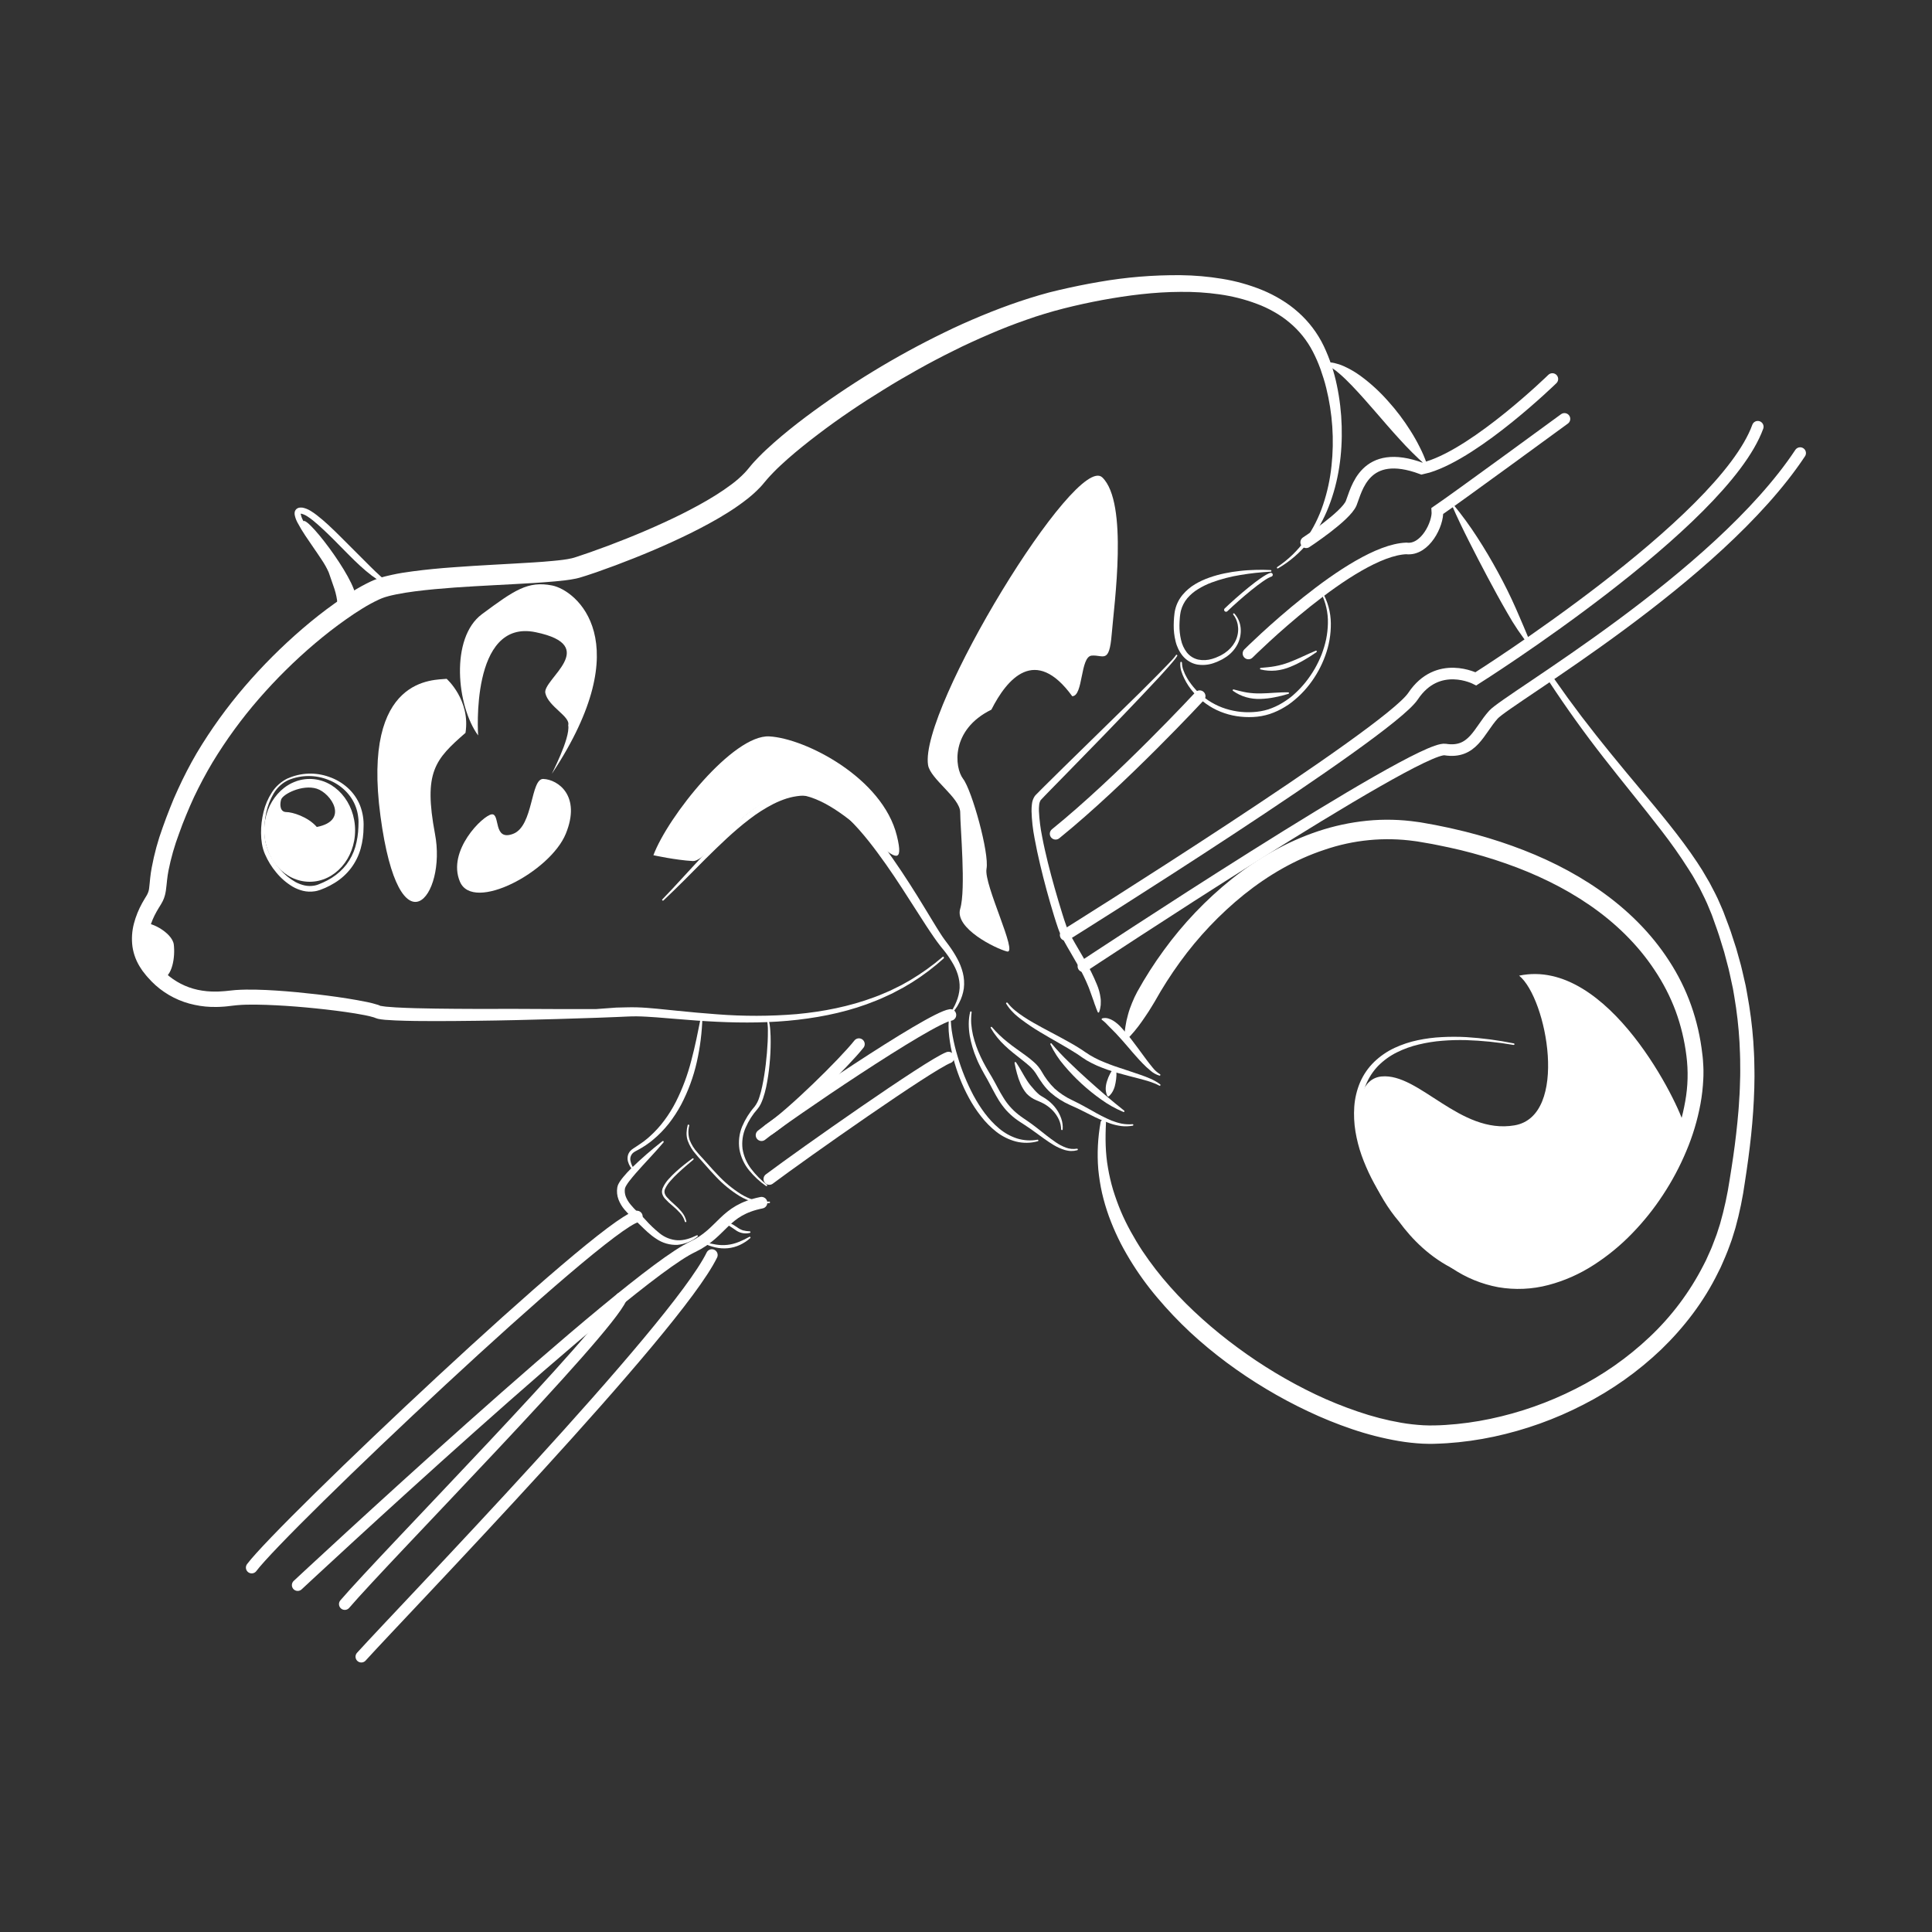 <?xml version="1.0" encoding="utf-8"?>
<!-- Generator: Adobe Illustrator 25.2.3, SVG Export Plug-In . SVG Version: 6.00 Build 0)  -->
<svg version="1.1" id="Layer_1" xmlns="http://www.w3.org/2000/svg" xmlns:xlink="http://www.w3.org/1999/xlink" x="0px" y="0px"
	 viewBox="0 0 500 500" style="enable-background:new 0 0 500 500;" xml:space="preserve">
<rect x="0" y="0" width="500" height="500" fill="#333333" stroke="none"/>
<style type="text/css">
	.st0{fill:#FFFFFF;}
	.st1{fill:#FFFFFF;stroke:#FFFFFF;stroke-miterlimit:10;}
	.st2{fill:none;stroke:#FFFFFF;stroke-linecap:round;stroke-miterlimit:10;}
	.st3{fill:none;stroke:#FFFFFF;stroke-width:3;stroke-linecap:round;stroke-miterlimit:10;}
</style>
<g>
	<path class="st0" d="M244.34,247.94c-2.58,2.34-5.36,4.45-8.31,6.3l-2.25,1.34l-2.31,1.22l-0.58,0.31l-0.59,0.27l-1.19,0.55
		c-0.4,0.18-0.8,0.37-1.19,0.54l-1.19,0.49c-6.47,2.66-13.37,4.16-20.31,4.96c-6.94,0.8-13.94,0.84-20.91,0.51
		c-3.48-0.16-6.95-0.43-10.41-0.72l-5.18-0.42c-1.72-0.12-3.44-0.24-5.12-0.26c-1.68-0.02-3.41,0.11-5.14,0.17l-5.21,0.2l-10.4,0.33
		c-6.94,0.2-13.88,0.37-20.82,0.45c-3.47,0.04-6.95,0.08-10.42,0.08s-6.96-0.02-10.47-0.17c-0.88-0.04-1.77-0.09-2.67-0.16
		l-0.7-0.08l-0.35-0.04l-0.4-0.07l-0.4-0.07c-0.19-0.05-0.4-0.12-0.59-0.19l-0.31-0.12l-0.07-0.03l-0.12-0.04
		c-0.76-0.23-1.53-0.41-2.31-0.56c-0.82-0.16-1.66-0.31-2.5-0.45c-3.37-0.54-6.79-0.96-10.21-1.31c-3.42-0.35-6.85-0.63-10.27-0.8
		c-1.71-0.09-3.42-0.15-5.12-0.17c-1.7-0.02-3.39,0-5.01,0.15c-0.4,0.03-0.8,0.08-1.19,0.13l-1.36,0.16
		c-0.46,0.06-0.92,0.08-1.39,0.11c-0.47,0.03-0.92,0.06-1.39,0.05c-1.88,0.04-3.76-0.14-5.6-0.54c-3.76-0.77-7.24-2.52-10.11-5.07
		c-0.7-0.63-1.37-1.31-1.99-2.02c-0.33-0.35-0.62-0.72-0.91-1.1l-0.44-0.55c-0.14-0.2-0.28-0.4-0.42-0.63
		c-1.16-1.7-1.92-3.64-2.22-5.67c-0.27-2-0.14-4.04,0.37-6c0.49-1.85,1.21-3.64,2.14-5.31c0.22-0.4,0.46-0.8,0.69-1.19l0.36-0.59
		l0.09-0.15c0.03-0.04,0.05-0.08,0.07-0.12l0.1-0.19c0.28-0.53,0.45-1.11,0.5-1.7c0.1-0.72,0.16-1.63,0.26-2.52
		c0.1-0.89,0.22-1.82,0.4-2.72c0.66-3.54,1.6-7.01,2.84-10.39c0.58-1.68,1.22-3.31,1.86-4.95c0.63-1.64,1.33-3.29,2.08-4.89
		c1.47-3.23,3.1-6.38,4.89-9.44c3.63-6.08,7.78-11.83,12.39-17.2c4.6-5.36,9.61-10.36,14.97-14.97c2.68-2.3,5.46-4.5,8.36-6.56
		c1.44-1.04,2.93-2.03,4.46-2.98c1.55-0.98,3.17-1.87,4.83-2.66c0.45-0.2,0.88-0.4,1.36-0.57c0.24-0.09,0.48-0.18,0.71-0.26
		l0.69-0.21c0.47-0.15,0.92-0.26,1.37-0.37c0.45-0.12,0.9-0.22,1.35-0.31c1.79-0.4,3.56-0.67,5.32-0.9c3.52-0.47,7.01-0.8,10.5-1.05
		c6.97-0.53,13.92-0.82,20.79-1.26c1.72-0.11,3.43-0.23,5.11-0.4c0.84-0.08,1.68-0.16,2.49-0.27c0.81-0.1,1.59-0.23,2.31-0.4
		l0.47-0.12l0.59-0.18l1.19-0.4c0.8-0.27,1.6-0.54,2.42-0.82c1.59-0.56,3.22-1.15,4.82-1.75c6.42-2.42,12.74-5.09,18.85-8.11
		c3.04-1.53,6.04-3.13,8.87-4.91c1.42-0.88,2.79-1.82,4.09-2.79c1.27-0.93,2.46-1.98,3.55-3.12c0.27-0.27,0.48-0.56,0.73-0.83
		l0.88-1.06c0.3-0.38,0.62-0.7,0.93-1.05c0.31-0.35,0.63-0.68,0.95-1c1.27-1.31,2.59-2.52,3.93-3.71c2.67-2.36,5.42-4.56,8.24-6.68
		c11.25-8.42,23.27-15.76,35.91-21.9c3.15-1.55,6.37-2.98,9.62-4.33c3.25-1.35,6.55-2.6,9.9-3.73c1.67-0.58,3.37-1.08,5.06-1.59
		c1.69-0.51,3.41-0.95,5.15-1.35c3.44-0.8,6.87-1.51,10.35-2.1c6.97-1.22,14.03-1.8,21.11-1.74c3.57,0.04,7.14,0.35,10.66,0.93
		c3.57,0.57,7.07,1.55,10.42,2.91c1.69,0.69,3.33,1.52,4.89,2.47c1.58,0.95,3.07,2.04,4.44,3.27c2.77,2.45,5.02,5.43,6.62,8.76
		c1.54,3.25,2.68,6.67,3.4,10.19c0.73,3.47,1.14,7.01,1.24,10.55c0.2,7.06-0.76,14.2-3.35,20.79c-1.26,3.3-3.02,6.39-5.2,9.16
		c-2.19,2.76-4.88,5.08-7.93,6.85c-0.1,0.05-0.22,0.02-0.27-0.08c-0.05-0.09-0.02-0.21,0.06-0.26l0,0c2.86-1.9,5.35-4.31,7.33-7.11
		c1.96-2.79,3.5-5.86,4.57-9.1c1.08-3.23,1.8-6.57,2.15-9.96c0.74-6.77,0.27-13.61-1.37-20.22c-0.4-1.64-0.92-3.24-1.47-4.82
		c-0.56-1.56-1.23-3.09-1.99-4.56c-1.5-2.9-3.56-5.46-6.07-7.54c-1.25-1.05-2.59-1.97-4.01-2.76c-1.42-0.81-2.91-1.51-4.45-2.07
		c-3.11-1.17-6.35-1.98-9.64-2.44c-3.33-0.47-6.69-0.68-10.06-0.64c-6.77,0.03-13.54,0.88-20.26,2.11c-3.35,0.62-6.71,1.36-10,2.19
		c-1.64,0.4-3.27,0.89-4.9,1.37s-3.24,1.02-4.84,1.59c-3.22,1.12-6.39,2.36-9.53,3.72c-1.57,0.66-3.13,1.38-4.68,2.08
		s-3.09,1.45-4.62,2.22c-3.07,1.51-6.1,3.11-9.09,4.78c-2.99,1.67-5.97,3.4-8.87,5.21c-5.84,3.58-11.55,7.43-16.97,11.55
		c-2.72,2.06-5.38,4.19-7.92,6.42c-1.25,1.12-2.5,2.25-3.64,3.43c-0.29,0.29-0.58,0.59-0.84,0.88c-0.26,0.3-0.56,0.59-0.8,0.89
		l-0.8,0.94c-0.33,0.38-0.64,0.8-0.98,1.13c-1.3,1.37-2.73,2.62-4.25,3.74c-1.47,1.11-2.97,2.13-4.5,3.07
		c-3.05,1.91-6.18,3.56-9.34,5.14c-6.33,3.12-12.8,5.83-19.37,8.3c-1.64,0.61-3.29,1.21-4.95,1.79c-0.83,0.29-1.66,0.57-2.51,0.84
		l-1.28,0.4l-0.66,0.2l-0.8,0.2c-1,0.21-1.92,0.35-2.82,0.46s-1.79,0.2-2.68,0.28c-1.77,0.16-3.52,0.28-5.26,0.4
		c-6.97,0.43-13.88,0.71-20.74,1.19c-3.43,0.25-6.84,0.55-10.2,0.98c-1.68,0.22-3.34,0.47-4.94,0.8c-0.4,0.08-0.8,0.16-1.19,0.26
		s-0.8,0.19-1.14,0.3l-0.55,0.16l-0.51,0.18c-0.33,0.11-0.69,0.28-1.04,0.43c-1.48,0.69-2.91,1.47-4.29,2.33
		c-1.42,0.87-2.83,1.8-4.21,2.79c-2.76,1.94-5.44,4.03-8.04,6.23c-5.2,4.4-10.05,9.2-14.52,14.34c-4.46,5.13-8.47,10.63-12,16.45
		c-1.74,2.92-3.33,5.91-4.78,8.96c-0.72,1.53-1.37,3.09-2.03,4.66c-0.66,1.57-1.28,3.19-1.84,4.78c-1.18,3.13-2.1,6.35-2.75,9.63
		c-0.15,0.8-0.27,1.59-0.36,2.43s-0.16,1.65-0.3,2.65c-0.02,0.23-0.09,0.51-0.14,0.77c-0.05,0.28-0.12,0.55-0.21,0.82
		c-0.08,0.29-0.18,0.57-0.31,0.84c-0.06,0.14-0.12,0.28-0.18,0.4l-0.22,0.4l-0.22,0.4l-0.1,0.16l-0.08,0.13l-0.32,0.51
		c-0.21,0.35-0.42,0.69-0.61,1.04c-1.57,2.77-2.5,5.8-2.12,8.59c0.19,1.41,0.71,2.76,1.5,3.94c0.1,0.15,0.19,0.31,0.3,0.46
		l0.36,0.47c0.24,0.31,0.47,0.63,0.74,0.92c0.51,0.59,1.06,1.15,1.63,1.68c2.32,2.1,5.15,3.56,8.21,4.22
		c1.56,0.33,3.15,0.49,4.75,0.45c0.4,0,0.8,0,1.19-0.04s0.8-0.03,1.19-0.08l1.23-0.13c0.47-0.06,0.94-0.11,1.39-0.14
		c1.84-0.13,3.62-0.14,5.39-0.1c1.77,0.03,3.52,0.13,5.28,0.24c3.5,0.23,6.98,0.57,10.45,0.97c3.47,0.41,6.93,0.88,10.4,1.5
		c0.87,0.15,1.74,0.32,2.61,0.5c0.92,0.19,1.84,0.43,2.73,0.71l0.19,0.06l0.23,0.1l0.23,0.1c0.11,0.05,0.05,0,0.07,0.03h0.03
		l0.25,0.02l0.25,0.05l0.29,0.04l0.59,0.08c0.82,0.08,1.66,0.14,2.51,0.19c3.41,0.19,6.87,0.26,10.33,0.31
		c3.45,0.05,6.92,0.07,10.38,0.08c6.92,0,13.85-0.03,20.79,0.04h10.39l5.18-0.38c1.74-0.02,3.43-0.12,5.26-0.07
		c1.83,0.05,3.52,0.2,5.26,0.36l5.18,0.52c3.44,0.35,6.88,0.67,10.33,0.92c6.87,0.54,13.78,0.53,20.65-0.04
		c6.85-0.64,13.66-1.97,20.1-4.38l1.19-0.45c0.4-0.16,0.8-0.33,1.19-0.5l1.19-0.51l0.59-0.25l0.58-0.29l2.31-1.14l2.25-1.27
		c2.97-1.77,5.78-3.78,8.4-6.03l0,0c0.09-0.07,0.21-0.06,0.28,0.03c0.06,0.08,0.06,0.2-0.02,0.27L244.34,247.94z"/>
	<path class="st0" d="M171.39,232.78c1.78-1.83,3.5-3.7,5.23-5.58l5.18-5.62c1.74-1.86,3.52-3.7,5.36-5.49s3.74-3.52,5.75-5.14
		c2.01-1.65,4.18-3.1,6.46-4.35c1.16-0.62,2.38-1.16,3.62-1.59c1.27-0.43,2.59-0.72,3.92-0.87c1.36-0.14,2.73-0.09,4.07,0.15
		l1.02,0.23c0.33,0.09,0.65,0.22,0.98,0.33l0.49,0.17l0.46,0.21c0.31,0.14,0.62,0.28,0.92,0.43c2.32,1.28,4.46,2.87,6.35,4.72
		c1.87,1.8,3.63,3.72,5.26,5.73c1.64,1.99,3.19,4.07,4.64,6.17c2.94,4.21,5.69,8.54,8.33,12.9c1.34,2.17,2.63,4.38,3.98,6.47
		c0.34,0.53,0.69,1.05,1.05,1.54l1.14,1.53c0.78,1.06,1.48,2.17,2.11,3.33c0.65,1.17,1.14,2.42,1.47,3.71
		c0.33,1.31,0.42,2.67,0.26,4.02c-0.19,1.32-0.6,2.6-1.23,3.78l-0.47,0.86l-0.55,0.8c-0.18,0.28-0.37,0.54-0.58,0.8l-0.61,0.75
		l0.04-0.1l0,0c-0.01,1.82,0.15,3.65,0.5,5.44c0.33,1.79,0.76,3.57,1.29,5.31c1.03,3.5,2.41,6.88,4.11,10.1
		c1.74,3.19,3.84,6.2,6.6,8.5c1.36,1.16,2.93,2.04,4.63,2.6c1.72,0.54,3.55,0.66,5.32,0.34c0.11-0.02,0.22,0.05,0.24,0.16
		c0.02,0.11-0.05,0.22-0.16,0.24c-1.84,0.51-3.78,0.53-5.63,0.07c-1.86-0.49-3.59-1.35-5.1-2.53c-1.49-1.17-2.82-2.52-3.97-4.02
		c-1.16-1.48-2.2-3.06-3.09-4.71c-0.9-1.65-1.69-3.35-2.37-5.09c-0.68-1.74-1.26-3.52-1.73-5.33c-0.47-1.81-0.81-3.65-1.03-5.51
		c-0.23-1.86-0.23-3.75,0.02-5.61l0,0v-0.04l0.04-0.06l0.51-0.8c0.17-0.26,0.33-0.52,0.48-0.8l0.44-0.83l0.37-0.85
		c0.47-1.13,0.76-2.33,0.84-3.54c0.11-2.42-0.73-4.76-2.03-6.84c-0.64-1.06-1.35-2.07-2.13-3.03c-0.4-0.49-0.8-0.94-1.19-1.49
		c-0.4-0.54-0.8-1.05-1.16-1.59c-1.48-2.12-2.86-4.27-4.23-6.42c-2.76-4.29-5.46-8.59-8.38-12.72c-2.93-4.13-5.97-8.17-9.53-11.66
		c-1.73-1.74-3.67-3.26-5.78-4.51c-0.26-0.14-0.53-0.26-0.8-0.4l-0.4-0.2l-0.4-0.16c-0.27-0.1-0.55-0.22-0.82-0.3l-0.84-0.22
		c-1.17-0.23-2.36-0.3-3.54-0.22c-1.2,0.11-2.39,0.34-3.54,0.7c-1.17,0.38-2.31,0.85-3.41,1.4c-2.22,1.14-4.34,2.49-6.31,4.03
		c-4.01,3.06-7.65,6.62-11.27,10.19l-5.39,5.42c-1.81,1.8-3.63,3.58-5.49,5.34c-0.08,0.08-0.2,0.08-0.28,0c0,0,0,0,0,0
		C171.34,233,171.32,232.88,171.39,232.78C171.39,232.79,171.39,232.78,171.39,232.78z"/>
	<path class="st0" d="M251.46,261.95c-0.13,0.99-0.17,1.98-0.11,2.98c0.08,0.99,0.23,1.97,0.45,2.94c0.47,1.94,1.14,3.82,1.99,5.62
		c0.42,0.91,0.88,1.79,1.37,2.66s1.02,1.72,1.54,2.61c1.03,1.77,1.9,3.61,2.96,5.28c1.01,1.68,2.32,3.16,3.86,4.38
		c0.77,0.62,1.59,1.14,2.44,1.73s1.67,1.19,2.47,1.82c1.59,1.24,3.16,2.55,4.81,3.66c0.81,0.56,1.68,1.02,2.6,1.37
		c0.91,0.34,1.9,0.44,2.86,0.28l0,0c0.11-0.02,0.22,0.05,0.24,0.16c0.02,0.11-0.05,0.22-0.16,0.24l0,0l-0.8,0.16
		c-0.26,0.03-0.53,0.03-0.8,0.04c-0.27,0.01-0.53-0.05-0.8-0.08s-0.51-0.12-0.77-0.17c-1-0.3-1.96-0.73-2.86-1.26
		c-1.78-1.06-3.39-2.31-5.03-3.48c-0.8-0.59-1.64-1.17-2.47-1.71s-1.73-1.1-2.55-1.73c-0.83-0.64-1.6-1.36-2.31-2.14
		c-0.69-0.79-1.32-1.63-1.88-2.52c-1.1-1.77-1.96-3.58-2.94-5.35c-0.48-0.87-1.02-1.75-1.49-2.66c-0.25-0.45-0.47-0.92-0.7-1.38
		c-0.23-0.46-0.44-0.93-0.63-1.41c-0.82-1.9-1.41-3.89-1.78-5.93c-0.17-1.02-0.26-2.05-0.26-3.09c0-1.04,0.12-2.07,0.36-3.07
		c0.03-0.11,0.13-0.17,0.24-0.15c0.1,0.02,0.16,0.12,0.15,0.22L251.46,261.95z"/>
	<path class="st0" d="M256.73,265.83c1.22,1.43,2.58,2.74,4.06,3.9c0.36,0.29,0.74,0.58,1.11,0.87c0.37,0.29,0.76,0.56,1.14,0.83
		l2.32,1.67c0.8,0.57,1.55,1.17,2.29,1.84l0.55,0.53c0.18,0.18,0.34,0.4,0.51,0.58c0.17,0.2,0.33,0.42,0.47,0.64
		c0.17,0.23,0.26,0.4,0.4,0.63c0.9,1.61,2.02,3.09,3.33,4.38c1.37,1.23,2.91,2.25,4.58,3.03l1.29,0.64
		c0.43,0.21,0.86,0.44,1.29,0.67c0.85,0.46,1.69,0.92,2.52,1.39c1.63,0.96,3.31,1.82,5.05,2.57c0.86,0.34,1.76,0.61,2.67,0.8
		c0.92,0.17,1.86,0.22,2.79,0.14l0,0c0.11-0.01,0.21,0.07,0.21,0.18c0,0,0,0,0,0c0.01,0.1-0.06,0.19-0.16,0.21
		c-0.97,0.17-1.95,0.21-2.93,0.1c-0.97-0.13-1.93-0.35-2.86-0.66c-1.82-0.65-3.6-1.43-5.32-2.33l-2.55-1.28
		c-0.43-0.2-0.85-0.4-1.28-0.6l-1.31-0.59c-1.82-0.81-3.5-1.88-5-3.19c-1.51-1.34-2.63-3.04-3.63-4.67
		c-0.23-0.38-0.48-0.74-0.76-1.09c-0.15-0.16-0.28-0.33-0.44-0.49l-0.47-0.48c-0.67-0.62-1.4-1.19-2.14-1.78
		c-0.74-0.59-1.51-1.17-2.25-1.78c-0.75-0.61-1.49-1.24-2.19-1.92c-1.43-1.33-2.65-2.86-3.63-4.54c-0.05-0.1,0-0.22,0.1-0.27
		c0.08-0.04,0.17-0.02,0.23,0.04L256.73,265.83z"/>
	<path class="st0" d="M260.76,259.53c1.12,1.47,2.64,2.59,4.18,3.62c1.55,1.03,3.19,1.94,4.85,2.84l5,2.67
		c1.67,0.9,3.33,1.83,4.95,2.87l1.19,0.8l1.14,0.74l1.19,0.67l1.23,0.61c1.7,0.75,3.44,1.42,5.21,1.99c1.77,0.61,3.58,1.16,5.37,1.8
		c1.79,0.63,3.63,1.29,5.18,2.49c0.09,0.06,0.11,0.19,0.05,0.28c-0.06,0.08-0.17,0.11-0.26,0.06l0,0c-1.61-0.88-3.44-1.35-5.25-1.83
		c-1.81-0.48-3.66-0.93-5.49-1.45c-1.85-0.52-3.66-1.16-5.43-1.92l-1.32-0.63l-1.29-0.7l-1.23-0.8l-1.15-0.8
		c-3.13-2.02-6.48-3.78-9.73-5.75c-1.64-0.98-3.23-2.04-4.76-3.19l-0.57-0.44l-0.55-0.45c-0.18-0.16-0.37-0.31-0.55-0.47l-0.52-0.51
		c-0.69-0.68-1.3-1.44-1.8-2.27c-0.06-0.09-0.03-0.22,0.06-0.27c0,0,0,0,0,0C260.58,259.43,260.69,259.45,260.76,259.53
		L260.76,259.53z"/>
	<path class="st0" d="M86.95,158.87c0.17-0.59,0.28-1.19,0.33-1.8c0.04-0.61,0.02-1.23-0.06-1.84c-0.19-1.22-0.5-2.42-0.93-3.58
		l-1.23-3.56c-0.51-1.12-1.11-2.19-1.8-3.21c-1.37-2.1-2.85-4.15-4.26-6.28c-0.72-1.07-1.38-2.18-1.99-3.32
		c-0.35-0.63-0.6-1.31-0.74-2.02c-0.04-0.25-0.04-0.5,0-0.75c0.08-0.36,0.28-0.67,0.58-0.88c0.25-0.17,0.55-0.26,0.85-0.27
		c0.11-0.01,0.23-0.01,0.34,0l0.33,0.03c0.72,0.16,1.41,0.44,2.03,0.83c0.57,0.35,1.12,0.73,1.64,1.14c1.04,0.8,1.99,1.64,2.94,2.51
		c1.88,1.74,3.66,3.55,5.45,5.34l5.34,5.34c0.89,0.88,1.78,1.75,2.71,2.58c0.9,0.84,1.9,1.57,2.97,2.17l0,0
		c0.1,0.05,0.14,0.16,0.1,0.26c-0.04,0.09-0.14,0.13-0.23,0.11c-1.29-0.31-2.5-0.86-3.58-1.62c-1.07-0.71-2.1-1.49-3.08-2.33
		c-1.96-1.66-3.75-3.46-5.53-5.27s-3.54-3.61-5.37-5.32c-0.92-0.85-1.84-1.7-2.79-2.46c-0.47-0.38-0.96-0.73-1.46-1.05
		c-0.44-0.29-0.93-0.51-1.44-0.65c-0.09,0-0.22-0.04-0.28-0.03c-0.06,0.01-0.1,0.02-0.05,0s0.1-0.12,0.08-0.1
		c-0.01,0.06-0.01,0.13,0,0.19c0.11,0.54,0.29,1.05,0.55,1.54c0.56,1.11,1.17,2.18,1.84,3.23c1.33,2.13,2.75,4.23,4.06,6.43
		c0.69,1.1,1.28,2.27,1.76,3.48l1.06,3.68c0.38,1.23,0.64,2.5,0.76,3.79c0.09,1.3-0.1,2.61-0.55,3.84
		c-0.03,0.11-0.15,0.17-0.26,0.14c-0.11-0.03-0.17-0.15-0.14-0.26L86.95,158.87z"/>
	<path class="st0" d="M142.89,200.16c22.55-34.12,6.3-47.39,0-48.64c-6.3-1.25-9.83,1.26-18.14,7.41
		c-8.32,6.15-6.56,23.84-1.01,31.4c0,0-2.14-30.24,14.87-26.72s1.76,12.22,2.52,15.75c0.76,3.53,6.55,6.05,5.92,8.32
		C147.68,191.09,142.39,200.92,142.89,200.16z"/>
	<path class="st0" d="M74.68,201.86c-1.62,0.74-2.96,1.97-3.86,3.5c-0.91,1.53-1.56,3.2-1.92,4.94c-0.37,1.74-0.52,3.52-0.44,5.3
		c0.03,1.75,0.42,3.47,1.14,5.07c0.76,1.58,1.74,3.04,2.91,4.35c1.13,1.31,2.48,2.41,3.98,3.26c0.74,0.39,1.52,0.68,2.34,0.87
		c0.79,0.17,1.61,0.19,2.41,0.06c0.2-0.02,0.4-0.09,0.59-0.13c0.19-0.04,0.4-0.12,0.58-0.19c0.4-0.17,0.8-0.32,1.19-0.5
		c0.79-0.35,1.55-0.76,2.28-1.22c1.45-0.92,2.73-2.08,3.78-3.43c1.03-1.37,1.81-2.91,2.3-4.56c0.48-1.68,0.74-3.4,0.8-5.15
		c0-0.44,0.03-0.88,0.03-1.32c0-0.44-0.03-0.86-0.09-1.28c-0.1-0.85-0.29-1.69-0.58-2.49c-1.13-3.25-3.86-5.86-7.14-7.12
		C81.67,200.5,77.98,200.51,74.68,201.86z M74.43,201.47c3.4-1.53,7.27-1.67,10.78-0.4c1.77,0.61,3.39,1.57,4.78,2.82
		c1.41,1.27,2.51,2.85,3.21,4.61c0.67,1.77,0.98,3.66,0.89,5.55c0,1.87-0.24,3.73-0.74,5.54c-0.51,1.83-1.36,3.56-2.5,5.07
		c-1.15,1.52-2.57,2.8-4.19,3.8c-0.8,0.5-1.63,0.94-2.49,1.32c-0.43,0.19-0.87,0.35-1.3,0.52c-0.23,0.08-0.47,0.16-0.72,0.22
		c-0.24,0.06-0.49,0.12-0.74,0.15c-0.99,0.15-1.99,0.11-2.97-0.12c-0.94-0.23-1.85-0.6-2.69-1.08c-1.62-0.97-3.06-2.21-4.25-3.67
		c-1.2-1.42-2.18-3.02-2.92-4.73c-0.19-0.43-0.35-0.88-0.48-1.33c-0.13-0.45-0.23-0.91-0.31-1.37c-0.15-0.92-0.23-1.84-0.23-2.77
		c-0.02-1.84,0.2-3.67,0.64-5.46c0.42-1.79,1.15-3.5,2.15-5.05c1-1.56,2.42-2.82,4.08-3.64V201.47z"/>
	<path class="st0" d="M291.04,269.05c-0.04-1.11,0.03-2.21,0.21-3.31c0.15-1.07,0.38-2.13,0.68-3.16c0.14-0.51,0.29-1.03,0.47-1.53
		c0.18-0.5,0.37-1,0.57-1.49c0.39-0.99,0.85-1.95,1.35-2.89c2.06-3.72,4.35-7.3,6.86-10.73c5.01-6.9,10.92-13.09,17.56-18.43
		c6.67-5.3,14.2-9.67,22.4-12.4c4.11-1.37,8.36-2.28,12.67-2.71c4.33-0.43,8.69-0.32,13,0.31l0.8,0.11l0.8,0.14l1.55,0.28l1.55,0.28
		l1.55,0.32c2.06,0.4,4.11,0.9,6.17,1.39c4.09,1.03,8.14,2.25,12.12,3.68c7.97,2.86,15.66,6.59,22.66,11.49
		c7,4.89,13.25,10.98,17.92,18.22c2.36,3.61,4.29,7.49,5.73,11.55c1.44,4.06,2.4,8.28,2.89,12.56c0.06,0.53,0.14,1.06,0.17,1.61
		s0.08,1.1,0.1,1.64l0.03,0.82v0.82c0,0.55,0,1.09-0.04,1.63c-0.1,2.16-0.34,4.32-0.73,6.44c-0.78,4.22-2.02,8.34-3.7,12.29
		c-1.65,3.93-3.66,7.7-6.01,11.26c-2.33,3.57-5,6.9-7.97,9.96c-2.97,3.08-6.29,5.81-9.89,8.13c-3.63,2.36-7.6,4.13-11.78,5.23
		c-4.23,1.12-8.66,1.31-12.97,0.57c-4.28-0.79-8.35-2.46-11.95-4.89c-6.99-4.79-13.01-10.88-17.72-17.92
		c-2.36-3.52-4.28-7.31-5.71-11.3c-0.71-2.01-1.24-4.07-1.59-6.17c-0.35-2.12-0.45-4.27-0.31-6.41c0.15-2.16,0.65-4.29,1.49-6.29
		c0.86-2,2.1-3.81,3.66-5.33c1.55-1.49,3.34-2.72,5.29-3.63c1.92-0.89,3.94-1.56,6.01-1.99c2.06-0.43,4.14-0.7,6.24-0.8
		c2.08-0.11,4.17-0.11,6.26,0c4.15,0.26,8.27,0.8,12.35,1.63c0.11,0.02,0.18,0.12,0.16,0.23c0,0,0,0.01,0,0.01
		c-0.02,0.11-0.12,0.17-0.23,0.16c-4.07-0.7-8.18-1.12-12.31-1.25c-2.06-0.05-4.11,0-6.16,0.17c-2.04,0.16-4.06,0.48-6.05,0.96
		c-1.97,0.46-3.89,1.15-5.7,2.05c-1.79,0.89-3.42,2.07-4.83,3.49c-1.37,1.42-2.45,3.1-3.19,4.93c-0.73,1.84-1.15,3.79-1.24,5.77
		c-0.19,3.98,0.67,8,2.08,11.77c1.45,3.79,3.36,7.39,5.69,10.71c4.66,6.67,10.55,12.4,17.35,16.87c3.31,2.17,7.03,3.62,10.93,4.28
		c3.89,0.61,7.87,0.37,11.66-0.7c3.83-1.08,7.46-2.77,10.75-4.99c3.34-2.23,6.41-4.84,9.16-7.77c5.53-5.88,9.92-12.74,12.96-20.22
		c1.52-3.7,2.64-7.56,3.33-11.5c0.7-3.89,0.8-7.86,0.3-11.78c-0.49-3.95-1.42-7.83-2.79-11.57c-1.39-3.72-3.22-7.27-5.43-10.57
		c-4.38-6.65-10.23-12.3-16.85-16.85c-6.62-4.55-13.98-8.07-21.63-10.75c-3.82-1.35-7.73-2.49-11.67-3.46
		c-1.99-0.46-3.98-0.92-5.97-1.3l-1.5-0.3l-1.51-0.26l-1.51-0.26l-0.75-0.13l-0.73-0.1c-7.85-1.09-15.86-0.32-23.35,2.26
		c-7.53,2.48-14.55,6.57-20.8,11.58c-6.28,5.07-11.85,10.95-16.58,17.48c-2.37,3.27-4.55,6.67-6.52,10.2
		c-0.51,0.87-1.05,1.72-1.59,2.59c-0.55,0.86-1.14,1.69-1.72,2.54c-1.22,1.76-2.59,3.4-4.11,4.91c-0.08,0.08-0.22,0.09-0.3,0
		c0,0,0,0,0,0C291.07,269.16,291.04,269.1,291.04,269.05z"/>
	<path class="st0" d="M286.56,283.61c-0.3-0.64-0.43-1.34-0.4-2.04c0.03-0.64,0.16-1.27,0.37-1.88c0.19-0.62,0.44-1.21,0.74-1.78
		c0.31-0.6,0.71-1.15,1.17-1.64c0.09-0.09,0.23-0.09,0.32,0c0.03,0.03,0.05,0.07,0.06,0.12c0.11,0.66,0.15,1.33,0.11,1.99
		c-0.03,0.63-0.11,1.25-0.23,1.87c-0.1,0.62-0.27,1.22-0.53,1.79c-0.27,0.63-0.68,1.2-1.19,1.66c-0.1,0.09-0.26,0.08-0.35-0.02
		c0,0,0,0-0.01-0.01C286.6,283.65,286.58,283.63,286.56,283.61z"/>
	<path class="st1" d="M401.83,175.99l3.48,4.9l3.58,4.82l3.69,4.75c1.26,1.56,2.49,3.14,3.76,4.69c2.53,3.11,5.08,6.2,7.67,9.27
		c2.57,3.08,5.15,6.16,7.65,9.31c2.5,3.15,4.93,6.37,7.17,9.75l0.83,1.29c0.27,0.43,0.56,0.84,0.8,1.29l1.54,2.63
		c0.94,1.8,1.92,3.58,2.7,5.48l0.61,1.4c0.21,0.47,0.37,0.94,0.55,1.41l1.07,2.84c0.37,0.94,0.67,1.91,0.98,2.87l0.94,2.89
		l0.82,2.93c0.27,0.98,0.56,1.95,0.76,2.94l0.68,2.96l0.17,0.74l0.14,0.74l0.27,1.5c0.74,3.99,1.26,8.02,1.56,12.07
		c0.11,2.02,0.27,4.05,0.27,6.08c0,1.01,0.06,2.03,0.04,3.04l-0.05,3.04c-0.12,4.05-0.4,8.1-0.82,12.11s-0.97,8.02-1.59,12.01
		c-0.56,4.04-1.38,8.04-2.47,11.97l-0.91,2.94c-0.33,0.97-0.71,1.92-1.06,2.89c-0.35,0.96-0.8,1.9-1.19,2.84l-0.62,1.41l-0.69,1.38
		c-3.61,7.39-8.69,14.02-14.58,19.71c-5.94,5.67-12.67,10.44-19.98,14.17c-7.28,3.77-15.03,6.54-23.04,8.26
		c-4.01,0.86-8.08,1.43-12.18,1.7c-1.02,0.08-2.06,0.09-3.08,0.14c-1.03,0.05-2.1,0-3.14-0.03c-2.06-0.11-4.12-0.34-6.16-0.69
		c-4.06-0.7-8.05-1.72-11.95-3.05c-3.87-1.31-7.66-2.85-11.35-4.6c-3.69-1.74-7.28-3.66-10.78-5.76c-3.5-2.09-6.89-4.36-10.16-6.79
		c-3.27-2.43-6.42-5.04-9.41-7.81c-2.98-2.79-5.8-5.75-8.43-8.87c-2.65-3.12-5.05-6.45-7.17-9.96c-1.05-1.76-2.06-3.54-2.94-5.4
		c-0.89-1.85-1.69-3.74-2.39-5.67c-0.69-1.93-1.27-3.9-1.73-5.89c-0.45-2-0.76-4.02-0.96-6.06c-0.33-4.05-0.12-8.13,0.61-12.12
		c0.02-0.11,0.12-0.18,0.23-0.16c0,0,0,0,0,0c0.1,0.02,0.17,0.11,0.16,0.21c-0.21,4-0.17,8,0.53,11.88
		c0.33,1.94,0.78,3.86,1.34,5.75c0.59,1.88,1.25,3.73,2.01,5.54c0.76,1.81,1.64,3.58,2.58,5.29s1.96,3.41,3.04,5.05
		c2.19,3.27,4.6,6.39,7.22,9.33c1.3,1.48,2.66,2.9,4.05,4.3c1.39,1.4,2.84,2.74,4.3,4.06c2.93,2.64,6.01,5.12,9.19,7.46
		c6.36,4.7,13.15,8.78,20.28,12.18c3.56,1.69,7.22,3.17,10.96,4.44c3.7,1.28,7.49,2.26,11.35,2.93c1.91,0.33,3.83,0.54,5.76,0.65
		c0.96,0.05,1.9,0.06,2.88,0.04s1.96-0.05,2.93-0.12c3.91-0.25,7.8-0.78,11.64-1.59c7.71-1.62,15.17-4.25,22.19-7.81
		c7.03-3.53,13.52-8.06,19.24-13.46c5.72-5.38,10.47-11.7,14.05-18.69l0.67-1.31l0.6-1.34c0.4-0.9,0.83-1.78,1.16-2.7
		c0.33-0.92,0.72-1.82,1.04-2.74l0.9-2.79c1.08-3.79,1.92-7.65,2.5-11.55c0.64-3.94,1.24-7.89,1.68-11.84
		c0.25-1.99,0.4-3.96,0.59-5.94c0.1-0.99,0.13-1.99,0.2-2.98c0.07-0.98,0.14-1.99,0.16-2.97l0.09-2.98c0.04-0.99,0-1.99,0-2.98
		c0.02-1.99-0.1-3.98-0.18-5.95c-0.23-3.96-0.68-7.91-1.35-11.82l-0.25-1.47l-0.13-0.73l-0.16-0.73l-0.63-2.91
		c-0.19-0.98-0.46-1.93-0.71-2.89l-0.76-2.88l-0.88-2.85c-0.3-0.95-0.57-1.9-0.92-2.84l-1-2.81c-0.17-0.47-0.32-0.95-0.51-1.4
		l-0.57-1.37c-0.71-1.84-1.62-3.58-2.51-5.37l-1.45-2.59c-0.23-0.44-0.51-0.86-0.77-1.28l-0.8-1.26c-2.13-3.36-4.44-6.61-6.89-9.78
		c-2.44-3.17-4.94-6.3-7.45-9.43s-5.02-6.26-7.49-9.43c-4.95-6.33-9.63-12.86-14.05-19.57c-0.06-0.09-0.03-0.22,0.06-0.27
		c0.09-0.05,0.2-0.03,0.26,0.05L401.83,175.99z"/>
	<path class="st0" d="M376.08,130.53c2.23,2.71,4.31,5.55,6.21,8.5c1.91,2.94,3.69,5.95,5.36,9.02c1.68,3.07,3.24,6.2,4.65,9.41
		c0.71,1.59,1.37,3.19,2.06,4.78s1.35,3.21,1.96,4.87l0,0c0.04,0.1-0.02,0.22-0.12,0.26c-0.08,0.03-0.17,0.01-0.23-0.06
		c-2.21-2.74-4.19-5.66-5.91-8.74c-1.75-3.01-3.41-6.07-5.04-9.13c-1.63-3.06-3.23-6.15-4.8-9.26c-1.57-3.11-3.09-6.24-4.49-9.47
		c-0.04-0.1,0-0.22,0.1-0.27C375.93,130.42,376.03,130.45,376.08,130.53z"/>
	<path class="st0" d="M342.82,93.84c0.85-0.12,1.71-0.08,2.54,0.12c0.82,0.19,1.62,0.45,2.39,0.8c1.52,0.68,2.96,1.51,4.31,2.49
		c2.62,1.92,5.02,4.12,7.17,6.56c2.15,2.38,4.08,4.94,5.79,7.66c0.86,1.35,1.65,2.74,2.37,4.18c0.74,1.44,1.38,2.93,1.9,4.46
		c0.04,0.11-0.02,0.23-0.13,0.26c-0.07,0.02-0.14,0.01-0.2-0.04c-1.27-1.04-2.39-2.15-3.53-3.27c-1.14-1.12-2.2-2.26-3.25-3.42
		c-2.12-2.3-4.13-4.66-6.15-6.99c-2.02-2.33-4.04-4.64-6.15-6.84c-1.06-1.09-2.13-2.17-3.28-3.14c-1.12-1.02-2.41-1.83-3.81-2.39
		l0,0c-0.1-0.04-0.16-0.16-0.12-0.26C342.67,93.91,342.74,93.85,342.82,93.84z"/>
	<path class="st0" d="M328.89,147.94c-1.32,0.08-2.63,0.18-3.94,0.32c-1.31,0.14-2.61,0.33-3.9,0.54c-2.57,0.41-5.1,1.07-7.54,1.97
		c-1.19,0.45-2.34,1.01-3.43,1.68c-1.06,0.64-2.02,1.45-2.82,2.39c-0.77,0.93-1.33,2.02-1.64,3.19c-0.08,0.29-0.11,0.59-0.17,0.89
		c-0.06,0.3-0.07,0.64-0.11,0.96c-0.05,0.64-0.09,1.28-0.1,1.92c-0.02,1.26,0.12,2.53,0.4,3.76c0.25,1.2,0.77,2.32,1.51,3.29
		c0.74,0.93,1.77,1.58,2.93,1.85c1.2,0.24,2.44,0.18,3.62-0.18c0.61-0.17,1.2-0.4,1.76-0.68l0.43-0.2c0.14-0.07,0.27-0.16,0.4-0.23
		l0.4-0.24l0.2-0.12l0.19-0.14c1.04-0.71,1.9-1.64,2.51-2.74c0.61-1.11,0.9-2.36,0.84-3.62c-0.02-0.31-0.06-0.63-0.11-0.94
		l-0.12-0.46l-0.06-0.23l-0.08-0.22l-0.17-0.45c-0.07-0.14-0.15-0.28-0.22-0.42l-0.11-0.21c-0.04-0.07-0.09-0.13-0.14-0.2l-0.27-0.4
		l0,0c-0.06-0.1-0.02-0.22,0.07-0.27c0.08-0.04,0.17-0.03,0.23,0.03c0.93,1.03,1.5,2.34,1.63,3.73c0.13,1.39-0.12,2.8-0.73,4.06
		c-0.62,1.26-1.53,2.36-2.67,3.19l-0.21,0.16l-0.22,0.14l-0.44,0.28c-0.15,0.09-0.29,0.19-0.44,0.27l-0.46,0.23
		c-0.61,0.32-1.25,0.59-1.91,0.8c-1.36,0.46-2.8,0.57-4.21,0.33c-0.72-0.14-1.42-0.41-2.05-0.8c-0.63-0.38-1.19-0.87-1.66-1.43
		c-0.9-1.12-1.53-2.42-1.85-3.82c-0.33-1.34-0.49-2.73-0.47-4.11c0-0.69,0.04-1.37,0.09-2.04c0.04-0.34,0.06-0.67,0.11-1.02
		c0.04-0.35,0.11-0.71,0.2-1.06c0.34-1.4,1.01-2.7,1.94-3.8c0.91-1.07,1.98-1.98,3.19-2.7c1.18-0.7,2.43-1.27,3.72-1.72
		c1.28-0.45,2.58-0.81,3.9-1.08c1.32-0.28,2.65-0.49,3.98-0.63c1.33-0.16,2.66-0.23,3.98-0.27c1.32-0.04,2.66-0.04,3.98,0.04
		c0.11,0.01,0.19,0.1,0.19,0.21c0,0,0,0,0,0C329.07,147.82,329,147.92,328.89,147.94z"/>
	<path class="st0" d="M284.09,261.91c-0.24-0.53-0.45-1.07-0.63-1.63c-0.11-0.26-0.21-0.52-0.29-0.8c-0.04-0.13-0.09-0.26-0.13-0.4
		c-0.04-0.14-0.1-0.25-0.15-0.4c-0.2-0.51-0.34-1.03-0.55-1.54s-0.35-1.04-0.56-1.55c-0.84-2.07-1.82-4.09-2.95-6.02
		c-1.11-1.99-2.31-3.93-3.43-5.97c-0.27-0.53-0.56-1.03-0.8-1.59l-0.4-0.8l-0.33-0.86c-0.4-1.13-0.73-2.21-1.08-3.32
		c-1.35-4.4-2.56-8.85-3.62-13.33c-0.53-2.25-1.02-4.5-1.43-6.77c-0.45-2.3-0.71-4.64-0.78-6.99c-0.01-0.62,0.03-1.24,0.1-1.85
		c0.07-0.73,0.32-1.43,0.72-2.04c0.06-0.09,0.13-0.17,0.21-0.25l0.15-0.16l0.31-0.31l0.61-0.62l1.22-1.22l4.89-4.83l9.83-9.62
		c3.28-3.19,6.56-6.4,9.82-9.62c1.63-1.61,3.25-3.23,4.86-4.86c0.8-0.8,1.59-1.62,2.39-2.45c0.4-0.4,0.8-0.83,1.19-1.25
		c0.38-0.4,0.73-0.83,1.05-1.28l0.02-0.04c0.05-0.09,0.17-0.12,0.26-0.07c0,0,0.01,0,0.01,0.01c0.09,0.06,0.12,0.17,0.07,0.26
		c-0.31,0.51-0.66,0.98-1.06,1.43c-0.37,0.44-0.74,0.88-1.13,1.31c-0.76,0.86-1.53,1.71-2.3,2.56c-1.56,1.69-3.13,3.36-4.71,5.02
		c-3.15,3.32-6.33,6.64-9.51,9.93l-9.6,9.85l-4.81,4.91l-1.19,1.23l-0.59,0.62l-0.29,0.31l-0.14,0.15
		c-0.05,0.06-0.04,0.06-0.06,0.08c-0.2,0.37-0.32,0.78-0.35,1.19c-0.06,0.53-0.08,1.06-0.06,1.59c0.11,2.23,0.39,4.46,0.84,6.65
		c0.42,2.23,0.93,4.44,1.47,6.65c1.1,4.42,2.36,8.81,3.71,13.17c0.34,1.08,0.68,2.19,1.06,3.22l0.29,0.74l0.35,0.74
		c0.22,0.49,0.51,0.98,0.75,1.48c1.08,1.97,2.29,3.92,3.43,5.94c1.18,2.03,2.22,4.13,3.11,6.3c0.47,1.11,0.79,2.28,0.94,3.47
		c0.05,0.3,0.07,0.61,0.06,0.91c0,0.31,0,0.61-0.02,0.92c-0.06,0.61-0.19,1.22-0.4,1.8c-0.04,0.11-0.16,0.17-0.27,0.13
		c-0.05-0.02-0.09-0.05-0.12-0.1L284.09,261.91z"/>
	<path class="st2" d="M317.3,157.82c3.15-3.02,9.45-8.44,11.59-9.07"/>
	<path class="st0" d="M305.9,171.52c0,0.67,0.13,1.33,0.37,1.96c0.23,0.64,0.52,1.26,0.86,1.85c0.33,0.6,0.71,1.17,1.13,1.71
		c0.41,0.55,0.85,1.07,1.31,1.57c1.87,1.99,4.16,3.52,6.71,4.49c2.54,0.95,5.26,1.36,7.97,1.19c1.35-0.07,2.69-0.3,3.98-0.7
		c1.28-0.43,2.51-0.99,3.67-1.7c0.59-0.34,1.14-0.74,1.69-1.13s1.07-0.84,1.57-1.31c1.01-0.92,1.94-1.92,2.79-2.99
		c0.85-1.08,1.62-2.21,2.31-3.4c0.68-1.19,1.28-2.43,1.78-3.71c0.49-1.28,0.88-2.6,1.17-3.94c0.27-1.35,0.42-2.71,0.45-4.09
		c0.07-2.77-0.56-5.51-1.83-7.97l0,0c-0.05-0.1-0.02-0.22,0.08-0.27c0.1-0.05,0.22-0.02,0.27,0.08c1.44,2.47,2.21,5.28,2.24,8.14
		c0.04,2.86-0.46,5.71-1.45,8.4c-0.97,2.69-2.36,5.21-4.11,7.47c-0.87,1.13-1.84,2.19-2.9,3.16c-0.52,0.49-1.08,0.94-1.64,1.39
		c-0.56,0.45-1.16,0.85-1.78,1.22c-1.23,0.76-2.55,1.38-3.92,1.84c-1.39,0.45-2.83,0.71-4.28,0.78c-1.44,0.07-2.88,0-4.31-0.22
		c-1.43-0.22-2.83-0.61-4.17-1.15c-1.34-0.54-2.61-1.24-3.78-2.09c-1.17-0.84-2.24-1.81-3.19-2.9c-0.96-1.08-1.76-2.29-2.39-3.58
		c-0.32-0.64-0.59-1.31-0.8-1.99c-0.22-0.7-0.29-1.44-0.23-2.17c0.01-0.11,0.11-0.19,0.22-0.18c0.11,0.01,0.19,0.11,0.18,0.22l0,0
		L305.9,171.52z"/>
	<path class="st0" d="M340.71,168.77c-1.05,0.74-2.13,1.43-3.25,2.07c-1.12,0.65-2.29,1.23-3.49,1.72
		c-1.22,0.51-2.51,0.85-3.83,0.98c-1.31,0.12-2.63,0.03-3.91-0.29c-0.11-0.03-0.17-0.14-0.14-0.25c0.02-0.08,0.09-0.14,0.18-0.15
		c1.28-0.12,2.52-0.21,3.73-0.44c1.21-0.22,2.4-0.55,3.55-0.98c2.33-0.87,4.6-2.04,6.97-3.03c0.1-0.04,0.22,0.01,0.26,0.11
		C340.81,168.61,340.78,168.71,340.71,168.77z"/>
	<path class="st0" d="M333.46,179.56c-1.17,0.37-2.35,0.66-3.55,0.89c-1.21,0.25-2.44,0.39-3.68,0.43c-1.27,0.05-2.54-0.1-3.76-0.45
		c-1.21-0.35-2.35-0.9-3.37-1.64c-0.09-0.06-0.11-0.19-0.05-0.28c0.05-0.07,0.14-0.1,0.22-0.08c1.19,0.3,2.32,0.61,3.47,0.8
		c1.14,0.17,2.3,0.25,3.46,0.23c1.17,0,2.35-0.1,3.56-0.17c1.2-0.07,2.41-0.14,3.64-0.11c0.11,0,0.2,0.09,0.2,0.2c0,0,0,0,0,0
		C333.59,179.47,333.54,179.54,333.46,179.56z"/>
	<path class="st0" d="M164.05,303.12c-0.75-0.7-1.28-1.6-1.55-2.59c-0.13-0.53-0.12-1.09,0.03-1.62c0.17-0.54,0.5-1.02,0.94-1.37
		c0.1-0.09,0.21-0.17,0.33-0.24l0.17-0.12l0.15-0.1l0.61-0.4c0.2-0.13,0.4-0.25,0.6-0.4l0.58-0.4l0.58-0.4l0.56-0.44l0.55-0.44
		l0.53-0.47c1.41-1.26,2.69-2.66,3.81-4.18c1.13-1.52,2.13-3.13,2.99-4.82c1.71-3.4,3.04-6.98,3.98-10.67
		c0.49-1.86,0.94-3.72,1.33-5.58c0.4-1.88,0.76-3.78,1.16-5.68c0.02-0.11,0.13-0.18,0.23-0.16c0,0,0,0,0,0
		c0.09,0.02,0.16,0.11,0.16,0.2c-0.11,3.9-0.59,7.78-1.45,11.58c-0.86,3.84-2.23,7.55-4.05,11.04c-0.93,1.74-2.01,3.4-3.23,4.96
		c-1.23,1.55-2.62,2.97-4.15,4.23l-0.58,0.47l-0.6,0.43l-0.6,0.43l-0.63,0.4c-0.41,0.27-0.84,0.52-1.27,0.75l-0.65,0.35l-0.16,0.09
		l-0.14,0.08c-0.09,0.05-0.18,0.1-0.26,0.17c-0.69,0.49-1.03,1.35-0.86,2.18c0.17,0.91,0.59,1.75,1.19,2.45l0,0
		c0.07,0.09,0.06,0.21-0.03,0.28c-0.08,0.06-0.19,0.06-0.26-0.01L164.05,303.12z"/>
	<path class="st0" d="M171.76,295.6c-2.35,2.79-4.89,5.36-7.24,8.05c-0.58,0.68-1.15,1.35-1.68,2.04c-0.26,0.33-0.49,0.68-0.71,1.04
		c-0.18,0.26-0.32,0.56-0.4,0.87c-0.11,0.73-0.02,1.47,0.25,2.15c0.31,0.74,0.73,1.42,1.25,2.03c0.54,0.66,1.13,1.29,1.76,1.87
		l0.48,0.45c0.18,0.16,0.35,0.32,0.52,0.49c0.34,0.32,0.65,0.66,0.96,0.99c1.16,1.32,2.43,2.53,3.8,3.63
		c1.31,1.05,2.91,1.67,4.58,1.77c1.68,0.08,3.39-0.49,4.99-1.28l0,0c0.1-0.05,0.22-0.01,0.27,0.09c0,0,0,0,0,0
		c0.04,0.08,0.02,0.19-0.06,0.25c-1.48,1.2-3.28,1.94-5.18,2.13c-1.97,0.09-3.92-0.47-5.54-1.59c-1.63-1.04-2.95-2.39-4.24-3.64
		l-0.96-0.92c-0.16-0.15-0.31-0.29-0.47-0.43l-0.52-0.47c-0.71-0.64-1.37-1.33-1.99-2.06c-0.66-0.77-1.18-1.65-1.55-2.59
		c-0.39-1.01-0.5-2.11-0.32-3.19c0.03-0.17,0.07-0.33,0.13-0.49c0.05-0.14,0.11-0.27,0.18-0.4c0.06-0.13,0.13-0.25,0.2-0.36
		c0.07-0.11,0.14-0.22,0.21-0.33c0.27-0.4,0.56-0.79,0.88-1.16c0.6-0.73,1.23-1.4,1.88-2.05c2.6-2.54,5.34-4.93,8.21-7.17l0,0
		c0.09-0.06,0.21-0.05,0.28,0.04c0.05,0.07,0.05,0.17,0,0.24L171.76,295.6z"/>
	<path class="st0" d="M179.44,300.12c-1.37,1.15-2.73,2.3-4.02,3.52c-0.65,0.6-1.26,1.23-1.84,1.9c-0.59,0.63-1.07,1.34-1.44,2.12
		c-0.17,0.34-0.22,0.74-0.14,1.11c0.11,0.38,0.31,0.74,0.58,1.04c0.59,0.65,1.22,1.27,1.89,1.84c0.69,0.59,1.33,1.24,1.91,1.94
		c0.61,0.71,1.04,1.56,1.25,2.47c0.02,0.11-0.05,0.21-0.16,0.23c-0.1,0.02-0.2-0.05-0.23-0.15c-0.23-0.83-0.66-1.6-1.25-2.23
		c-0.59-0.65-1.23-1.26-1.91-1.83c-0.71-0.57-1.38-1.2-1.99-1.87c-0.33-0.37-0.57-0.81-0.71-1.29c-0.07-0.26-0.09-0.53-0.04-0.8
		c0.04-0.25,0.1-0.49,0.2-0.72c0.39-0.85,0.91-1.63,1.55-2.31c0.61-0.67,1.25-1.32,1.92-1.92c1.34-1.2,2.74-2.33,4.21-3.37
		c0.09-0.06,0.21-0.04,0.28,0.05C179.52,299.93,179.51,300.05,179.44,300.12L179.44,300.12z"/>
	<path class="st0" d="M178.38,291.28c-0.33,1.24-0.29,2.54,0.1,3.76c0.47,1.19,1.16,2.29,2.02,3.23c0.4,0.49,0.86,0.97,1.3,1.45
		c0.44,0.48,0.88,0.98,1.32,1.47c0.87,0.98,1.74,1.96,2.65,2.89c1.77,1.9,3.78,3.56,5.97,4.95c1.1,0.68,2.28,1.21,3.51,1.57
		c1.23,0.37,2.53,0.49,3.81,0.36l0,0c0.11-0.01,0.21,0.07,0.22,0.18c0.01,0.11-0.07,0.21-0.18,0.22c-1.33,0.18-2.68,0.1-3.98-0.24
		c-1.29-0.35-2.53-0.88-3.68-1.56c-2.26-1.39-4.33-3.08-6.15-5.02c-0.92-0.95-1.8-1.94-2.66-2.92c-0.43-0.49-0.86-0.99-1.3-1.47
		c-0.44-0.48-0.88-0.98-1.3-1.5c-0.9-1.01-1.59-2.18-2.06-3.45c-0.21-0.65-0.31-1.33-0.29-2.02c0.02-0.67,0.12-1.34,0.29-1.99
		c0.03-0.11,0.14-0.17,0.24-0.14C178.33,291.08,178.4,291.18,178.38,291.28L178.38,291.28z"/>
	<path class="st0" d="M198.79,263.7c0.2,0.47,0.33,0.97,0.4,1.49c0.08,0.49,0.12,0.98,0.16,1.48c0.08,0.99,0.1,1.99,0.1,2.96
		c0,1.99-0.1,3.94-0.3,5.9c-0.18,1.97-0.48,3.92-0.88,5.86c-0.21,0.98-0.48,1.94-0.8,2.89c-0.17,0.48-0.36,0.95-0.58,1.41
		c-0.23,0.48-0.52,0.93-0.86,1.33c-1.27,1.43-2.3,3.05-3.06,4.81c-0.76,1.73-1.03,3.64-0.8,5.51c0.31,1.88,1.08,3.66,2.24,5.18
		c1.18,1.54,2.54,2.92,4.07,4.11l0,0c0.08,0.07,0.1,0.19,0.03,0.27c0,0,0,0,0,0c-0.07,0.08-0.19,0.1-0.27,0.04
		c-1.63-1.14-3.09-2.49-4.35-4.03c-1.29-1.57-2.16-3.44-2.52-5.43c-0.31-2.02-0.07-4.09,0.71-5.97c0.79-1.85,1.86-3.57,3.19-5.09
		c0.56-0.73,0.98-1.56,1.24-2.44c0.3-0.91,0.55-1.85,0.74-2.79c0.4-1.89,0.7-3.81,0.93-5.74c0.23-1.93,0.4-3.87,0.49-5.81
		c0.04-0.97,0.07-1.95,0.06-2.92c0-0.49,0-0.97-0.06-1.45c-0.02-0.47-0.1-0.93-0.23-1.38l0,0c-0.04-0.1,0.01-0.22,0.11-0.26
		c0.1-0.04,0.22,0.01,0.26,0.11L198.79,263.7z"/>
	<path class="st0" d="M182.28,321.4c0.98,0.3,1.98,0.53,3,0.69c1.99,0.33,4.03,0.1,5.9-0.67c0.95-0.38,1.87-0.83,2.76-1.33l0,0
		c0.09-0.05,0.21-0.02,0.27,0.07c0,0,0,0,0,0.01c0.05,0.08,0.03,0.19-0.04,0.25c-0.8,0.71-1.7,1.3-2.67,1.76
		c-0.99,0.46-2.04,0.75-3.13,0.86c-1.08,0.1-2.17,0.03-3.23-0.21c-1.04-0.24-2.05-0.59-3.01-1.06c-0.1-0.05-0.14-0.16-0.1-0.26
		C182.08,321.41,182.19,321.37,182.28,321.4z"/>
	<path class="st0" d="M187.2,315.91c0.63,0.16,1.25,0.38,1.83,0.67c0.58,0.29,1.14,0.62,1.67,0.99c0.47,0.36,1,0.64,1.55,0.84
		c0.59,0.15,1.19,0.24,1.79,0.26l0,0c0.11,0.01,0.19,0.1,0.19,0.21c-0.01,0.09-0.07,0.17-0.16,0.19c-1.34,0.34-2.75,0.03-3.83-0.82
		c-0.53-0.36-1.03-0.71-1.56-1.03c-0.53-0.32-1.08-0.62-1.63-0.93l0,0c-0.09-0.05-0.13-0.17-0.07-0.27c0,0,0,0,0-0.01
		C187.02,315.93,187.11,315.89,187.2,315.91z"/>
	<path class="st3" d="M273.19,215.78c17.13-13.86,37.29-35.61,37.29-35.61"/>
	<path class="st3" d="M323.1,169.12c0,0,26.72-26.62,40.83-27.19c4.91,0.63,8.32-6.42,8.06-9.7c4.66-3.15,32.89-23.82,32.89-23.82"
		/>
	<path class="st3" d="M338.04,140.34c0,0,10.26-6.72,11.65-10.12c1.39-3.4,3.41-14.49,18.27-8.95c0.51-0.11,1.04-0.25,1.59-0.4
		c12.91-3.95,32.2-22.78,32.2-22.78"/>
	<path class="st3" d="M275.79,241.96c0,0,83.47-52.16,89.9-61.79c6.43-9.63,16.26-4.49,16.26-4.49s63.89-40.29,72.96-65.24"/>
	<path class="st3" d="M280.38,250.07c0,0,86.45-57.23,93.63-56.09c7.18,1.14,8.69-4.81,12.48-9.02c3.78-4.21,57.84-35.21,79.39-67.7
		"/>
	<path class="st3" d="M77.04,410.23c0,0,85.63-79.87,102.27-87.57c7.81-3.76,7.94-9.43,17.77-11.4"/>
	<path class="st3" d="M199.1,305.13c8.57-6.43,41.46-29.59,46.37-31.43"/>
	<path class="st3" d="M65.14,405.69c7.94-10.59,89.88-88.21,99.68-90.86"/>
	<path class="st3" d="M197.08,293.79c6.05-4.89,43.6-30.38,48.89-31.12"/>
	<path class="st3" d="M222.29,270.22c-3.66,4.66-17.49,18.28-23.24,22.06"/>
	<path class="st3" d="M89.23,415.14c10.7-12.48,67.63-70.22,71.49-79.15"/>
	<path class="st3" d="M93.51,428.75c10.95-12.1,81.27-84.68,90.72-103.95"/>
	<path class="st0" d="M80.14,201.59c-6.49,0-11.76,5.97-11.76,13.31c0,7.33,5.27,13.3,11.76,13.3c6.49,0,11.76-5.97,11.76-13.3
		C91.9,207.56,86.64,201.59,80.14,201.59z M81.99,214.02c-2.35-2.69-6.37-3.86-7.9-3.86s-1.76-1.72-1.35-3.19s5.55-4.03,9.24-2.86
		S90.47,212.38,81.99,214.02z"/>
	<path class="st0" d="M262.96,274.95c1.06,1.55,1.87,3.21,2.81,4.66c0.24,0.36,0.47,0.71,0.73,1.04c0.25,0.33,0.53,0.63,0.8,0.94
		c0.51,0.64,1.08,1.22,1.71,1.75c0.17,0.13,0.35,0.23,0.53,0.35c0.18,0.12,0.4,0.24,0.61,0.36s0.4,0.26,0.61,0.4
		c0.2,0.13,0.4,0.28,0.58,0.43c0.76,0.59,1.43,1.29,1.99,2.07c0.57,0.77,1.01,1.63,1.32,2.53c0.31,0.89,0.44,1.84,0.37,2.79
		c0,0.11-0.09,0.2-0.2,0.2s-0.2-0.09-0.2-0.2l0,0c-0.02-0.88-0.22-1.75-0.59-2.55c-0.37-0.79-0.86-1.52-1.45-2.17
		c-0.59-0.64-1.26-1.19-1.99-1.65c-0.18-0.12-0.37-0.23-0.56-0.32c-0.19-0.1-0.37-0.21-0.57-0.29l-0.61-0.27l-0.68-0.29
		c-0.94-0.39-1.79-0.98-2.5-1.72c-0.33-0.38-0.62-0.8-0.88-1.23c-0.25-0.42-0.48-0.85-0.67-1.3c-0.38-0.87-0.69-1.76-0.93-2.68
		c-0.25-0.9-0.45-1.79-0.62-2.71c-0.02-0.11,0.05-0.22,0.16-0.24c0,0,0,0,0,0C262.82,274.85,262.91,274.88,262.96,274.95z"/>
	<path class="st0" d="M272.19,270.12c1.37,1.63,2.82,3.18,4.36,4.66c1.52,1.48,3.07,2.94,4.65,4.36s3.17,2.83,4.78,4.21
		c1.62,1.38,3.25,2.74,4.95,4.08l0,0c0.09,0.06,0.11,0.19,0.04,0.28c-0.06,0.08-0.16,0.1-0.24,0.06c-2.02-0.84-3.93-1.91-5.71-3.19
		c-3.56-2.51-6.79-5.47-9.59-8.8c-1.44-1.66-2.64-3.5-3.58-5.48c-0.06-0.09-0.03-0.22,0.06-0.27c0.09-0.06,0.22-0.03,0.27,0.06l0,0
		L272.19,270.12z"/>
	<path class="st0" d="M285.29,263.54c0.5-0.12,1.03-0.11,1.53,0.04c0.47,0.14,0.92,0.34,1.33,0.6c0.78,0.5,1.48,1.11,2.09,1.81
		c1.21,1.31,2.34,2.68,3.39,4.12c0.54,0.69,1.05,1.41,1.57,2.11l1.55,2.1c0.53,0.68,1.04,1.38,1.59,2.02
		c0.52,0.66,1.15,1.22,1.86,1.66l0,0c0.1,0.05,0.14,0.17,0.09,0.27c-0.04,0.08-0.14,0.13-0.23,0.1c-0.89-0.27-1.7-0.73-2.39-1.35
		c-0.69-0.57-1.35-1.18-1.97-1.83c-0.62-0.63-1.22-1.29-1.8-1.95c-0.58-0.66-1.17-1.31-1.72-1.99c-1.14-1.32-2.27-2.64-3.44-3.87
		c-0.59-0.61-1.19-1.19-1.75-1.76l-0.84-0.87c-0.3-0.29-0.61-0.55-0.94-0.8h-0.02c-0.1-0.07-0.12-0.21-0.05-0.3c0,0,0,0,0,0
		C285.18,263.59,285.23,263.55,285.29,263.54z"/>
	<path class="st0" d="M393.15,252.5c7.22,5.88,12.94,36.32-1.19,38.74c-14.13,2.42-24.69-13.61-34.44-12.65
		c-9.75,0.96-7.19,23.81,4.57,37.59c6.56,8.94,19.04,19.64,40.35,14.19c21.31-5.45,34.42-34.32,33.41-39.13
		C434.84,286.44,416.35,247.62,393.15,252.5z"/>
	<path class="st0" d="M115.59,175.68c-3.02,0.37-22.01-0.98-17.13,35.49c4.88,36.46,17.22,20.75,14.11,4.62c-3-16,0-19.24,7.9-26.13
		C121.79,181.15,115.59,175.68,115.59,175.68z"/>
	<path class="st0" d="M36.83,239.18c1.47-1.16,7.77,2.12,8.15,5.27c0.38,3.15-0.32,8.42-3.31,9.06
		C38.68,254.16,33.6,241.72,36.83,239.18z"/>
	<path class="st0" d="M78.52,134.88c1.28-1.27,15.46,17.56,13.4,20.81l-4.18,2.81C89.93,153.9,78.03,135.35,78.52,134.88z"/>
	<path class="st0" d="M140.62,201.59c-3.35-0.15-2.52,12.18-7.81,14.2c-5.29,2.02-3.28-5.29-5.55-5.04
		c-2.27,0.25-11.66,9.44-8.22,17.45s23.35-2.58,27.38-12.41C150.46,205.95,144.41,201.75,140.62,201.59z"/>
	<path class="st0" d="M169.1,221.33c3.78-10.08,20.67-31.25,29.99-30.75s29.32,10.71,33.02,25.72s-10.08-7.08-23.69-10.35
		c-13.61-3.28-24.69,17.13-29.11,16.89C174.89,222.6,169.1,221.33,169.1,221.33z"/>
	<path class="st0" d="M240.18,197.98c0.57,3.65,8.32,8.48,8.32,12.26c0,3.78,1.51,19.91,0,24.95c-1.51,5.04,9.08,10.26,12.1,11.05
		c3.02,0.8-6.05-17.35-5.29-21.39s-3.78-20.31-6.05-23.27s-3.27-12.74,7.31-17.92c4.03-7.97,11.34-16.67,20.92-3.48
		c2.9,0,2.02-10.26,5.04-10.51c3.03-0.25,4.54,2.27,5.18-5.54c0.63-7.81,4.35-34.02-2.43-40.57
		C278.49,117,237.91,183.44,240.18,197.98z"/>
</g>
</svg>
